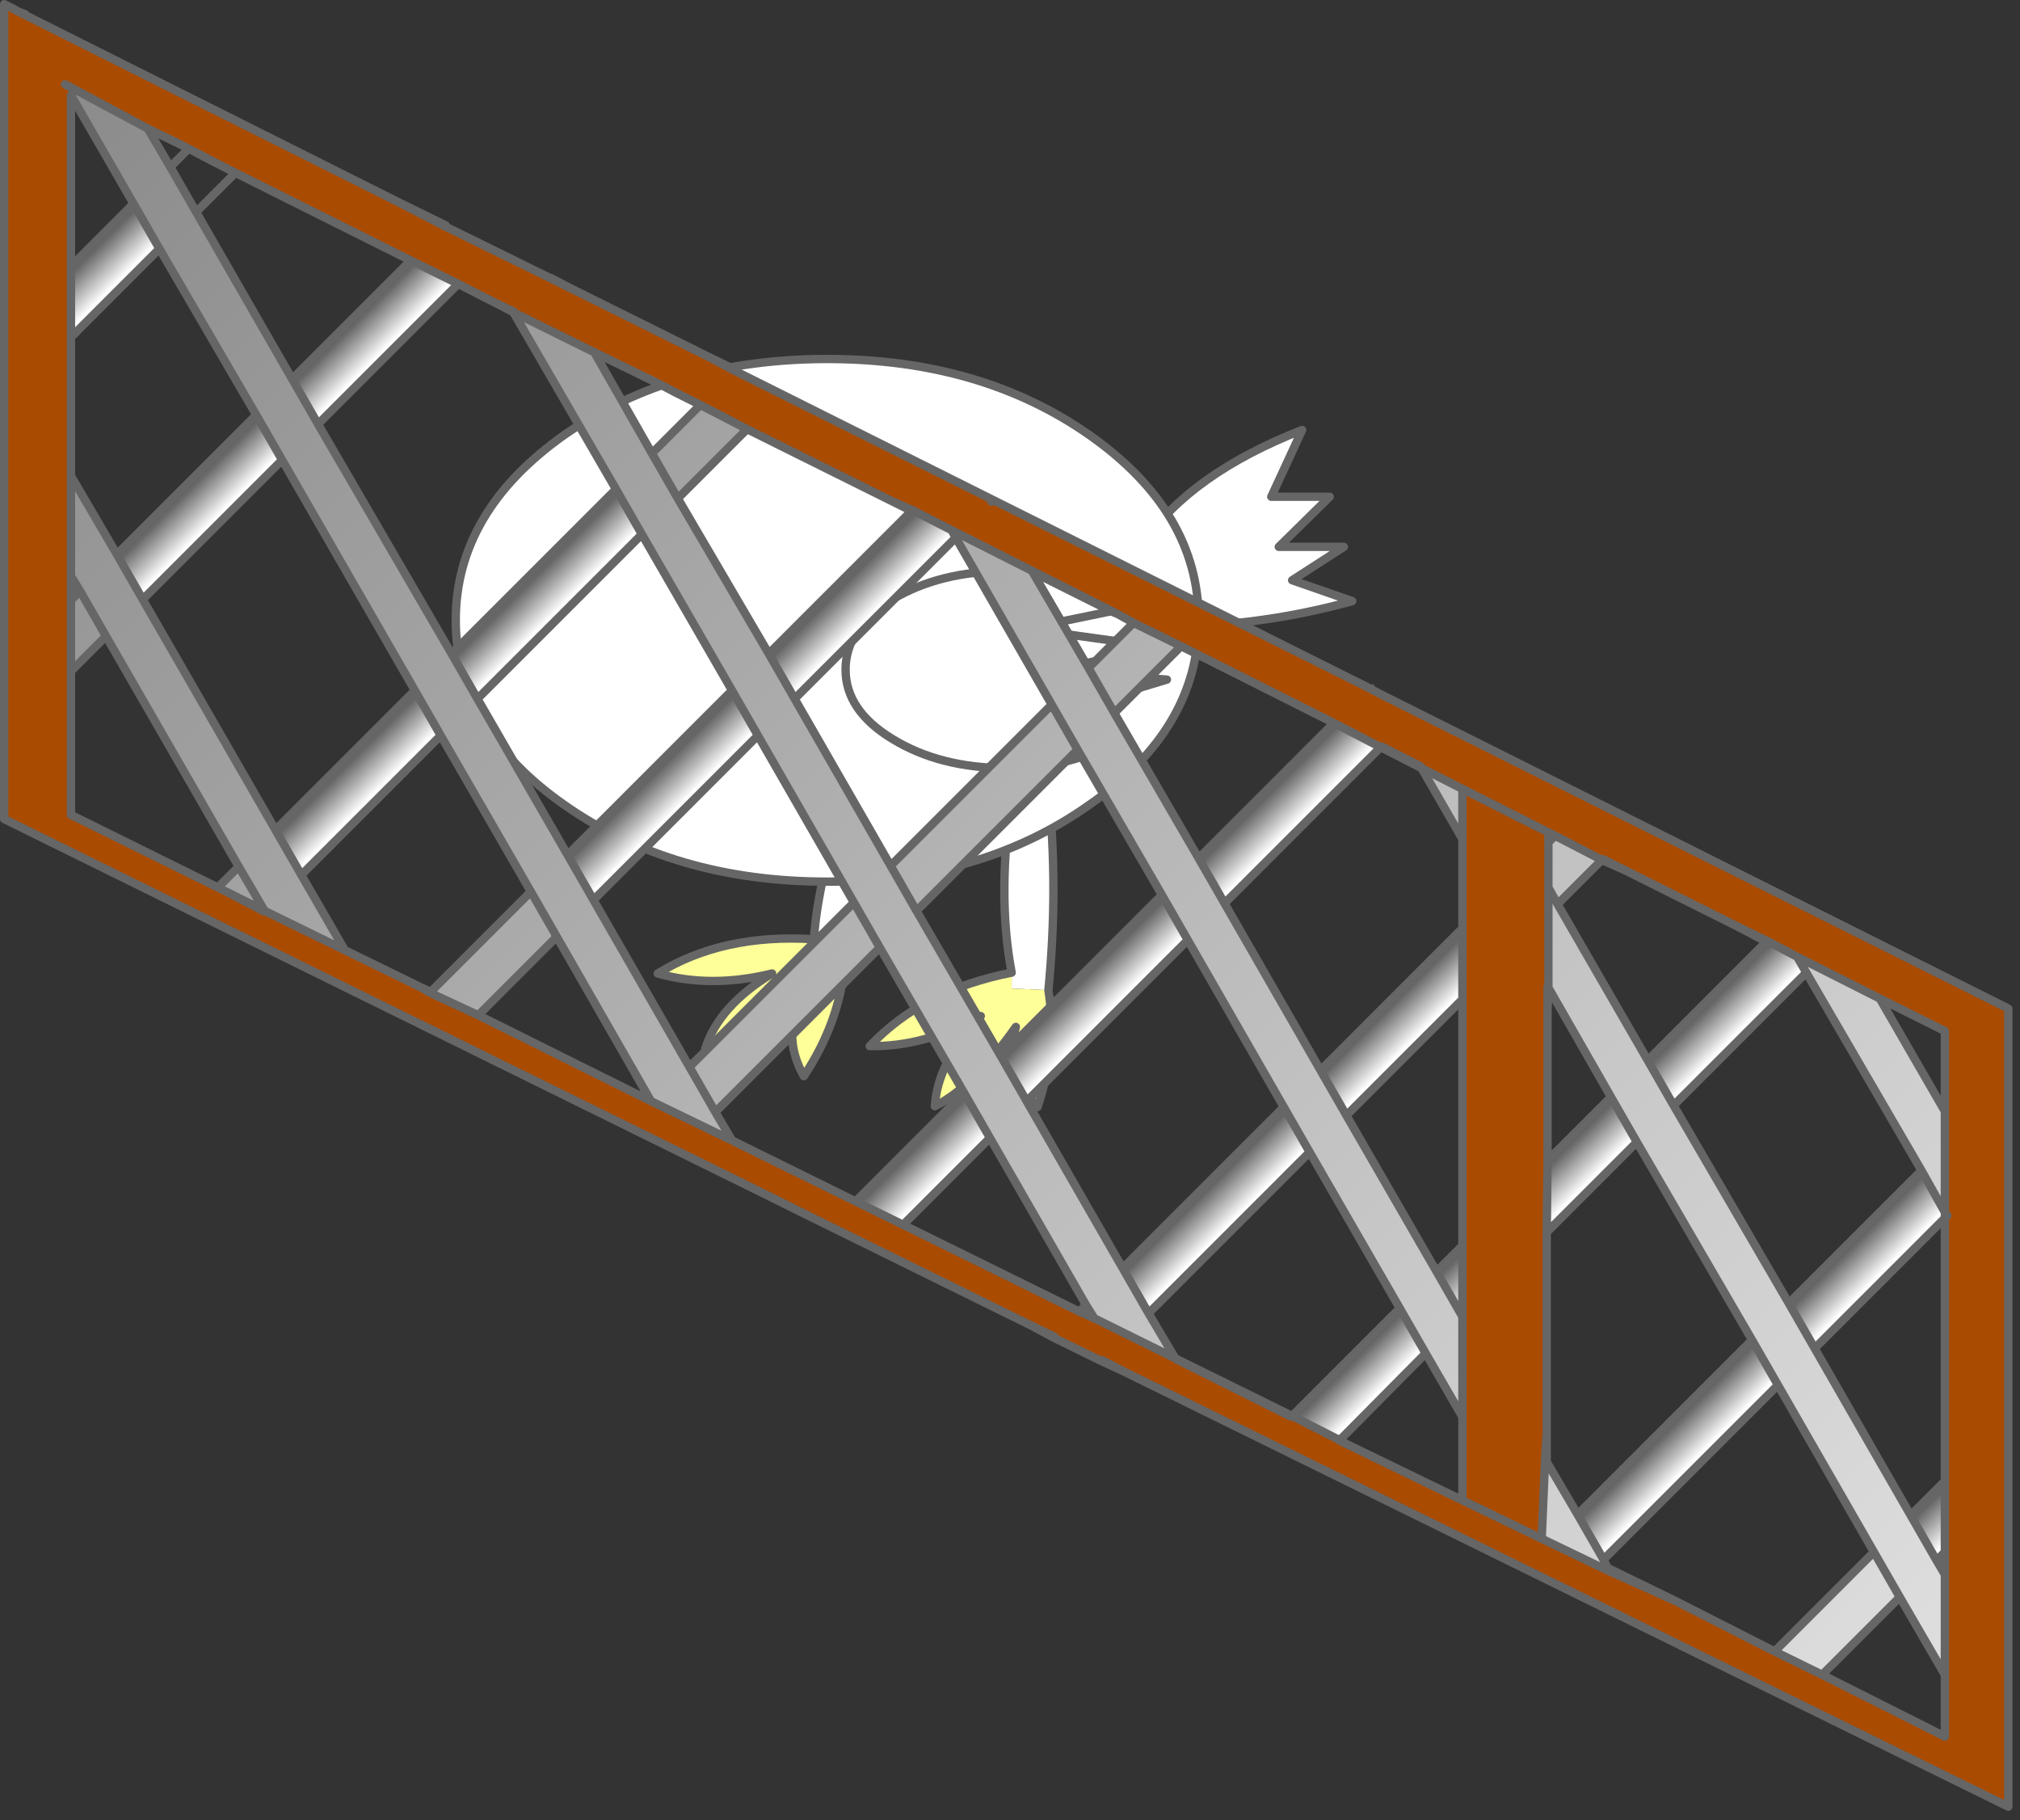 <?xml version="1.0" encoding="utf-8"?>
<svg version="1.1" id="Layer_1"
xmlns="http://www.w3.org/2000/svg"
xmlns:xlink="http://www.w3.org/1999/xlink"
xmlns:author="http://www.sothink.com"
width="121px" height="109px"
xml:space="preserve">
<rect width="100%" height="100%" fill="#333333" stroke="none"/>
<g id="242" transform="matrix(1, 0, 0, 1, 60.3, 54.2)">
<path style="fill:#FFFFFF;fill-opacity:1" d="M17.1,-19.45L20.7 -18.2Q16.2 -16.95 11.35 -16.7L8.2 -21.7Q11.05 -25.85 17.7 -28.45L15.85 -24.45L19.35 -24.45L16.3 -21.45L20.2 -21.45L17.1 -19.45" />
<path style="fill:none;stroke-width:0.5;stroke-linecap:round;stroke-linejoin:round;stroke-miterlimit:3;stroke:#666666;stroke-opacity:1" d="M17.1,-19.45L20.7 -18.2Q16.2 -16.95 11.35 -16.7L8.2 -21.7Q11.05 -25.85 17.7 -28.45L15.85 -24.45L19.35 -24.45L16.3 -21.45L20.2 -21.45L17.1 -19.45z" />
<path style="fill:#FFFFFF;fill-opacity:1" d="M-11.8,3L-11.55 2.05Q-11.2 -2.7 -8.7 -8.45L-6.65 -7.9Q-7.5 -2.15 -9.7 3.6L-11.8 3" />
<path style="fill:#FFFF99;fill-opacity:1" d="M-11.55,2.05L-11.8 3L-9.7 3.6Q-10.05 7.1 -12.15 10.25Q-13.55 7.75 -12.15 5.25Q-15.5 8 -18.05 8.6Q-17.25 6.05 -14.05 4.1Q-17.7 5 -20.9 4.1Q-17 1.7 -11.55 2.05" />
<path style="fill:none;stroke-width:0.5;stroke-linecap:round;stroke-linejoin:round;stroke-miterlimit:3;stroke:#666666;stroke-opacity:1" d="M-9.7,3.6Q-7.5 -2.15 -6.65 -7.9L-8.7 -8.45Q-11.2 -2.7 -11.55 2.05M-9.7,3.6Q-10.05 7.1 -12.15 10.25Q-13.55 7.75 -12.15 5.25Q-15.5 8 -18.05 8.6Q-17.25 6.05 -14.05 4.1Q-17.7 5 -20.9 4.1Q-17 1.7 -11.55 2.05" />
<path style="fill:#FFFFFF;fill-opacity:1" d="M0.3,5L0.3 4.05Q-0.6 -0.65 0.35 -6.85L2.5 -6.8Q3.1 -1.05 2.5 5.1L0.3 5" />
<path style="fill:#FFFF99;fill-opacity:1" d="M0.3,4.05L0.3 5L2.5 5.1Q3.05 8.5 1.85 12.1Q-0.15 10.05 0.55 7.3Q-1.95 10.85 -4.3 12.05Q-4.15 9.4 -1.55 6.65Q-4.9 8.5 -8.2 8.45Q-5.05 5.1 0.3 4.05" />
<path style="fill:none;stroke-width:0.5;stroke-linecap:round;stroke-linejoin:round;stroke-miterlimit:3;stroke:#666666;stroke-opacity:1" d="M2.5,5.1Q3.1 -1.05 2.5 -6.8L0.35 -6.85Q-0.6 -0.65 0.3 4.05M2.5,5.1Q3.05 8.5 1.85 12.1Q-0.15 10.05 0.55 7.3Q-1.95 10.85 -4.3 12.05Q-4.15 9.4 -1.55 6.65Q-4.9 8.5 -8.2 8.45Q-5.05 5.1 0.3 4.05" />
<path style="fill:#FFFFFF;fill-opacity:1" d="M11.5,-17.05Q11.5 -10.55 4.95 -6Q-1.55 -1.4 -10.75 -1.4Q-19.95 -1.4 -26.5 -6Q-33 -10.55 -33 -17.05Q-33 -23.55 -26.5 -28.15Q-19.95 -32.7 -10.75 -32.7Q-1.55 -32.7 4.95 -28.15Q11.5 -23.55 11.5 -17.05" />
<path style="fill:none;stroke-width:0.5;stroke-linecap:round;stroke-linejoin:round;stroke-miterlimit:3;stroke:#666666;stroke-opacity:1" d="M11.5,-17.05Q11.5 -10.55 4.95 -6Q-1.55 -1.4 -10.75 -1.4Q-19.95 -1.4 -26.5 -6Q-33 -10.55 -33 -17.05Q-33 -23.55 -26.5 -28.15Q-19.95 -32.7 -10.75 -32.7Q-1.55 -32.7 4.95 -28.15Q11.5 -23.55 11.5 -17.05z" />
<path style="fill:#FFFFFF;fill-opacity:1" d="M2.45,-14.05L9.6 -13.5L2.8 -11.45L7 -10.05L6.8 -9.95Q4 -8.2 0 -8.2Q-4 -8.2 -6.85 -9.95Q-9.65 -11.65 -9.65 -14.1Q-9.65 -16.55 -6.85 -18.3Q-4 -20 0 -20Q4 -20 6.8 -18.3L7.5 -17.85L1.2 -16.55L9.45 -15.4L2.45 -14.05" />
<path style="fill:none;stroke-width:0.5;stroke-linecap:round;stroke-linejoin:round;stroke-miterlimit:3;stroke:#666666;stroke-opacity:1" d="M2.45,-14.05L9.6 -13.5L2.8 -11.45L7 -10.05L6.8 -9.95Q4 -8.2 0 -8.2Q-4 -8.2 -6.85 -9.95Q-9.65 -11.65 -9.65 -14.1Q-9.65 -16.55 -6.85 -18.3Q-4 -20 0 -20Q4 -20 6.8 -18.3L7.5 -17.85L1.2 -16.55L9.45 -15.4L2.45 -14.05z" />
<linearGradient
id="LinearGradID_702" gradientUnits="userSpaceOnUse" gradientTransform="matrix(0.116, 0.116, -0.059, 0.059, 2.2, -9.4)" spreadMethod ="pad" x1="-819.2" y1="0" x2="819.2" y2="0" >
<stop  offset="0" style="stop-color:#666666;stop-opacity:1" />
<stop  offset="1" style="stop-color:#FFFFFF;stop-opacity:1" />
</linearGradient>
<path style="fill:url(#LinearGradID_702) " d="M-5.4,0.35L-0.35 9.05L1.2 11.75L6.95 21.75L8.5 24.45L10.1 27.15L5.25 24.75L4.75 23.95L-1 13.95L-2.55 11.25L-7.6 2.55L-17.45 12.4L-16.45 14.1L-21.3 11.75L-26.95 1.9L-31.65 6.6L-34.55 5.25L-34.5 5.2L-28.5 -0.8L-33.9 -10.15L-35.45 -12.85L-43.4 -26.65L-44.95 -29.35L-50.75 -39.3L-52.3 -42L-56.05 -48.5L-56.4 -49.15L-51.45 -46.5L-50.1 -44.2L-48.55 -41.5L-42.8 -31.5L-41.25 -28.8L-33.25 -15.05L-31.7 -12.35L-26.3 -3L-24.75 -0.3L-19 9.7L-9.15 -0.15L-14.9 -10.15L-16.45 -12.85L-21.85 -22.2L-23.4 -24.9L-29.55 -35.5L-24.7 -33.1L-21.25 -27.05L-18.35 -29.95L-15.55 -28.5L-19.7 -24.35L-14.25 -15.05L-12.7 -12.35L-6.95 -2.35L2.7 -12L-3.05 -22L-3.3 -22.45L1.55 -20L1.55 -19.95L4.9 -14.2L7.6 -16.9L10.45 -15.5L6.45 -11.5L11.5 -2.8L13.05 -0.1L18.8 9.9L20.35 12.6L25.75 21.95L27.3 24.65L27.3 30.65L25.1 26.85L23.55 24.15L18.15 14.8L16.6 12.1L10.85 2.1L9.3 -0.6L4.25 -9.3L-5.4 0.35M24.85,-8.2L27.3 -6.95L27.3 -3.95L24.85 -8.2M38.4,9.3L39.95 12L46.85 23.85L48.4 26.55L54.15 36.55L55.7 39.25L56.2 40.1L56.2 46.1L53.5 41.45L48.85 46.1L46 44.7L51.95 38.75L46.2 28.75L44.65 26.05L37.75 14.2L36.2 11.5L32.45 4.95L32.45 4.9L32.45 -1.05L32.45 -3.75L32.85 -4.15L35.65 -2.7L33 -0.05L38.4 9.3M54.8,15.9L47.9 4.05L47.35 3.1L52.3 5.6L56.2 12.35L56.2 18.4L54.8 15.9M32.25,33.25L32.35 33.35L34.2 36.5L35.75 39.2L36 39.7L36.1 39.9L32.05 37.95L32.25 33.25M-39.65,2.7L-44.45 0.35L-46.55 -0.7L-47.25 -1.05L-46 -2.3L-53.95 -16.1L-56.05 -14L-56.05 -18.25L-55.5 -18.8L-56.05 -19.7L-56.05 -25.7L-53.3 -21L-51.75 -18.3L-43.8 -4.5L-42.25 -1.8L-39.65 2.7" />
<path style="fill:#A94B01;fill-opacity:1" d="M-34.5,5.2L-34.55 5.25L-31.65 6.6L-21.3 11.75L-16.45 14.1L-9.05 17.75L-6.2 19.15L4.35 24.35L5.25 24.75L10.1 27.15L10.15 27.2L17.05 30.65L17.1 30.6L19.95 32.05L19.9 32.05L20.4 32.3L27.3 35.65L27.3 30.65L27.3 24.65L27.3 20.4L27.3 5.65L27.3 1.4L27.3 -3.95L27.3 -6.95L24.85 -8.2L24.8 -8.3L22.45 -9.5L22.4 -9.45L19.6 -10.9L10.45 -15.5L7.6 -16.9L6.7 -17.4L6.6 -17.45L6.1 -17.65L5.55 -17.95L1.55 -19.95L1.55 -20L-3.3 -22.45L-5.65 -23.65L-5.7 -23.6L-6.9 -24.2L-15.55 -28.5L-18.35 -29.95L-19.95 -30.75L-20.7 -31.15L-24.7 -33.1L-29.55 -35.5L-29.55 -35.55L-30.5 -36L-30.8 -36.15L-31.2 -36.35L-32.85 -37.2L-35.7 -38.6L-46.2 -43.85Q-47.6 -44.55 -49 -45.3L-49.6 -45.6L-51.45 -46.5L-56.4 -49.15L-56.05 -48.5L-56.05 -38.25L-56.05 -34L-56.05 -25.7L-56.05 -19.7L-56.05 -18.25L-56.05 -14L-56.05 -5.4L-47.25 -1.05L-46.55 -0.7L-44.45 0.4L-44.45 0.35L-39.65 2.7L-35.05 4.95L-34.5 5.2M32.05,37.95L36.1 39.9L36 39.7L40 41.65L46 44.7L48.85 46.1L56.2 49.8L56.2 46.1L56.2 40.1L56.2 38.75L56.2 34.5L56.2 18.75L56.35 18.6L56.2 18.4L56.2 12.35L56.2 7.55L52.3 5.6L47.35 3.1L45.55 2.15L45.5 2.2L44 1.4L37 -2.1L35.7 -2.75L35.65 -2.7L32.85 -4.15L32.45 -4.35L32.45 -3.75L32.45 -1.05L32.45 4.9L32.4 4.9L32.4 6.3L32.4 13.4L32.4 13.75L32.4 15.3L32.35 19.6L32.35 21.95L32.35 31.65L32.35 33.35L32.25 33.25L32.05 37.95M-33.6,-40.7L-33.65 -40.65L-27.25 -37.5L-27.3 -37.55L-26.15 -36.95L-17.8 -32.8L-16.25 -32.05L-16.3 -32L-1 -24.35L-0.9 -24.15L-0.8 -24.25L21.7 -13L22.25 -12.7L60 6.2L60 54L7.05 27.95L5.7 27.25L5.65 27.3L2.8 25.9L2.85 25.85L1.5 25.2L-12.6 18.25L-13.6 17.75L-60.05 -5.15L-60.05 -53.95L-59.45 -53.65L-59.3 -53.55L-58.8 -53.35L-58.8 -53.3L-36.55 -42.15L-33.6 -40.7" />
<linearGradient
id="LinearGradID_703" gradientUnits="userSpaceOnUse" gradientTransform="matrix(0.001, 0.001, -0.059, 0.059, 11.2, -0.4)" spreadMethod ="pad" x1="-819.2" y1="0" x2="819.2" y2="0" >
<stop  offset="0" style="stop-color:#666666;stop-opacity:1" />
<stop  offset="1" style="stop-color:#FFFFFF;stop-opacity:1" />
</linearGradient>
<path style="fill:url(#LinearGradID_703) " d="M-0.35,9.05L9.3 -0.6L10.85 2.1L1.2 11.75L-0.35 9.05M13.05,-0.1L11.5 -2.8L19.6 -10.9L22.4 -9.45L13.05 -0.1M-2.55,11.25L-1 13.95L-6.2 19.15L-9.05 17.75L-2.55 11.25M21.95,-13.25L22.25 -12.7L21.7 -13L21.95 -13.25" />
<linearGradient
id="LinearGradID_704" gradientUnits="userSpaceOnUse" gradientTransform="matrix(0.001, 0.001, -0.059, 0.059, 33.2, 16.6)" spreadMethod ="pad" x1="-819.2" y1="0" x2="819.2" y2="0" >
<stop  offset="0" style="stop-color:#666666;stop-opacity:1" />
<stop  offset="1" style="stop-color:#FFFFFF;stop-opacity:1" />
</linearGradient>
<path style="fill:url(#LinearGradID_704) " d="M19.95,32.05L17.1 30.6L23.55 24.15L25.1 26.85L19.95 32.05M27.3,20.4L27.3 24.65L25.75 21.95L27.3 20.4M45.5,2.2L45.55 2.15L47.35 3.1L47.9 4.05L39.95 12L38.4 9.3L45.5 2.2M32.35,19.6L32.4 15.3L36.2 11.5L37.75 14.2L32.35 19.6" />
<linearGradient
id="LinearGradID_705" gradientUnits="userSpaceOnUse" gradientTransform="matrix(0.001, 0.001, -0.059, 0.059, 40.2, 32.6)" spreadMethod ="pad" x1="-819.2" y1="0" x2="819.2" y2="0" >
<stop  offset="0" style="stop-color:#666666;stop-opacity:1" />
<stop  offset="1" style="stop-color:#FFFFFF;stop-opacity:1" />
</linearGradient>
<path style="fill:url(#LinearGradID_705) " d="M46.85,23.85L54.8 15.9L56.2 18.4L56.35 18.6L56.2 18.75L48.4 26.55L46.85 23.85M35.75,39.2L34.2 36.5L44.65 26.05L46.2 28.75L35.75 39.2" />
<linearGradient
id="LinearGradID_706" gradientUnits="userSpaceOnUse" gradientTransform="matrix(0.001, 0.001, -0.059, 0.059, 55.2, 37.6)" spreadMethod ="pad" x1="-819.2" y1="0" x2="819.2" y2="0" >
<stop  offset="0" style="stop-color:#666666;stop-opacity:1" />
<stop  offset="1" style="stop-color:#FFFFFF;stop-opacity:1" />
</linearGradient>
<path style="fill:url(#LinearGradID_706) " d="M54.15,36.55L56.2 34.5L56.2 38.75L55.7 39.25L54.15 36.55" />
<linearGradient
id="LinearGradID_707" gradientUnits="userSpaceOnUse" gradientTransform="matrix(0.001, 0.001, -0.059, 0.059, 22.2, 8.6)" spreadMethod ="pad" x1="-819.2" y1="0" x2="819.2" y2="0" >
<stop  offset="0" style="stop-color:#666666;stop-opacity:1" />
<stop  offset="1" style="stop-color:#FFFFFF;stop-opacity:1" />
</linearGradient>
<path style="fill:url(#LinearGradID_707) " d="M6.95,21.75L16.6 12.1L18.15 14.8L8.5 24.45L6.95 21.75M27.3,1.4L27.3 5.65L20.35 12.6L18.8 9.9L27.3 1.4M5.25,24.75L4.35 24.35L4.75 23.95L5.25 24.75" />
<linearGradient
id="LinearGradID_708" gradientUnits="userSpaceOnUse" gradientTransform="matrix(0.001, 0.001, -0.059, 0.059, -52.8, -39.4)" spreadMethod ="pad" x1="-819.2" y1="0" x2="819.2" y2="0" >
<stop  offset="0" style="stop-color:#666666;stop-opacity:1" />
<stop  offset="1" style="stop-color:#FFFFFF;stop-opacity:1" />
</linearGradient>
<path style="fill:url(#LinearGradID_708) " d="M-56.05,-34L-56.05 -38.25L-52.3 -42L-50.75 -39.3L-56.05 -34" />
<linearGradient
id="LinearGradID_709" gradientUnits="userSpaceOnUse" gradientTransform="matrix(0.001, 0.001, -0.059, 0.059, -42.8, -29.4)" spreadMethod ="pad" x1="-819.2" y1="0" x2="819.2" y2="0" >
<stop  offset="0" style="stop-color:#666666;stop-opacity:1" />
<stop  offset="1" style="stop-color:#FFFFFF;stop-opacity:1" />
</linearGradient>
<path style="fill:url(#LinearGradID_709) " d="M-41.25,-28.8L-42.8 -31.5L-35.7 -38.6L-32.85 -37.2L-41.25 -28.8M-44.95,-29.35L-43.4 -26.65L-51.75 -18.3L-53.3 -21L-44.95 -29.35" />
<linearGradient
id="LinearGradID_710" gradientUnits="userSpaceOnUse" gradientTransform="matrix(0.001, 0.001, -0.059, 0.059, -26.8, -19.4)" spreadMethod ="pad" x1="-819.2" y1="0" x2="819.2" y2="0" >
<stop  offset="0" style="stop-color:#666666;stop-opacity:1" />
<stop  offset="1" style="stop-color:#FFFFFF;stop-opacity:1" />
</linearGradient>
<path style="fill:url(#LinearGradID_710) " d="M-35.45,-12.85L-33.9 -10.15L-42.25 -1.8L-43.8 -4.5L-35.45 -12.85M-23.4,-24.9L-21.85 -22.2L-31.7 -12.35L-33.25 -15.05L-23.4 -24.9" />
<linearGradient
id="LinearGradID_711" gradientUnits="userSpaceOnUse" gradientTransform="matrix(0.001, 0.001, -0.059, 0.059, -15.8, -11.4)" spreadMethod ="pad" x1="-819.2" y1="0" x2="819.2" y2="0" >
<stop  offset="0" style="stop-color:#666666;stop-opacity:1" />
<stop  offset="1" style="stop-color:#FFFFFF;stop-opacity:1" />
</linearGradient>
<path style="fill:url(#LinearGradID_711) " d="M-12.7,-12.35L-14.25 -15.05L-5.7 -23.6L-5.65 -23.65L-3.3 -22.45L-3.05 -22L-12.7 -12.35M-24.75,-0.3L-26.3 -3L-16.45 -12.85L-14.9 -10.15L-24.75 -0.3" />
<path style="fill:none;stroke-width:0.5;stroke-linecap:round;stroke-linejoin:round;stroke-miterlimit:3;stroke:#666666;stroke-opacity:1" d="M1.55,-19.95L1.55 -20L-3.3 -22.45L-3.05 -22L2.7 -12L4.25 -9.3L9.3 -0.6L10.85 2.1L16.6 12.1L18.15 14.8L23.55 24.15L25.1 26.85L27.3 30.65L27.3 24.65L25.75 21.95L20.35 12.6L18.8 9.9L13.05 -0.1L11.5 -2.8L6.45 -11.5L4.9 -14.2L1.55 -19.95L5.55 -17.95L6.1 -17.65L6.6 -17.45L1.55 -20M4.9,-14.2L7.6 -16.9L6.7 -17.4L6.6 -17.45M7.6,-16.9L10.45 -15.5L19.6 -10.9L22.4 -9.45L22.45 -9.5L24.8 -8.3L24.85 -8.2L27.3 -6.95L32.45 -4.35L32.85 -4.15L35.65 -2.7L35.7 -2.75L37 -2.1L44 1.4L45.55 2.15L47.35 3.1L52.3 5.6L56.2 7.55L56.2 12.35L56.2 18.4L56.35 18.6L56.2 18.75L56.2 34.5L56.2 38.75L56.2 40.1L56.2 46.1L56.2 49.8L48.85 46.1L46 44.7L40 41.65L36.1 39.9L32.05 37.95L27.3 35.65L20.4 32.3L19.9 32.05L19.95 32.05L17.1 30.6L17.05 30.65L10.15 27.2L10.1 27.15L5.25 24.75L4.35 24.35L-6.2 19.15L-9.05 17.75L-16.45 14.1L-21.3 11.75L-31.65 6.6L-34.55 5.25L-35.05 4.95L-39.65 2.7L-44.45 0.35L-44.45 0.4L-46.55 -0.7L-47.25 -1.05L-56.05 -5.4L-56.05 -14L-56.05 -18.25L-56.05 -19.7L-56.05 -25.7L-56.05 -34L-56.05 -38.25L-56.05 -48.5L-52.3 -42L-50.75 -39.3L-44.95 -29.35L-43.4 -26.65L-35.45 -12.85L-33.9 -10.15L-28.5 -0.8L-26.95 1.9L-21.3 11.75M-56.4,-49.15L-51.45 -46.5L-49.6 -45.6L-49 -45.3Q-47.6 -44.55 -46.2 -43.85L-35.7 -38.6L-32.85 -37.2L-31.2 -36.35L-30.8 -36.15L-30.5 -36L-29.55 -35.55L-29.55 -35.5L-24.7 -33.1L-20.7 -31.15L-19.95 -30.75L-18.35 -29.95L-15.55 -28.5L-6.9 -24.2L-5.65 -23.65L-3.3 -22.45M11.5,-2.8L19.6 -10.9M10.45,-15.5L6.45 -11.5M21.7,-13L22.25 -12.7M21.7,-13L-0.8 -24.25L-0.9 -24.15L-1 -24.35L-16.3 -32L-17.8 -32.8L-26.15 -36.95L-27.25 -37.5L-33.65 -40.65L-36.55 -42.15L-58.8 -53.3L-59.3 -53.55L-59.45 -53.65L-60.05 -53.95L-60.05 -5.15L-13.6 17.75L-12.6 18.25L1.5 25.2L2.85 25.85L2.8 25.9L5.65 27.3L5.7 27.25L7.05 27.95L60 54L60 6.2L22.25 -12.7M13.05,-0.1L22.4 -9.45L24.85 -8.2L27.3 -3.95L27.3 -6.95M27.3,-3.95L27.3 1.4L27.3 5.65L27.3 20.4L27.3 24.65M32.45,-3.75L32.45 -1.05L33 -0.05L35.65 -2.7L37 -2.1M32.85,-4.15L32.45 -3.75L32.45 -4.35M32.45,-1.05L32.45 4.9L32.45 4.95L36.2 11.5L37.75 14.2L44.65 26.05L46.2 28.75L51.95 38.75L53.5 41.45L56.2 46.1M56.2,12.35L52.3 5.6M44,1.4L45.5 2.2L45.55 2.15M47.35,3.1L47.9 4.05L54.8 15.9L56.2 18.4L56.2 18.75L48.4 26.55L54.15 36.55L56.2 34.5M54.8,15.9L46.85 23.85L48.4 26.55M56.2,38.75L55.7 39.25L56.2 40.1M55.7,39.25L54.15 36.55M48.85,46.1L53.5 41.45M51.95,38.75L46 44.7M32.4,4.9L32.45 4.95L32.4 6.3L32.4 13.4L32.4 13.75L32.4 15.3L36.2 11.5M32.4,4.9L32.4 6.3M45.5,2.2L38.4 9.3L39.95 12L47.9 4.05M25.75,21.95L27.3 20.4M32.35,31.65L32.25 33.25L32.35 33.35L32.35 31.65L32.35 21.95L32.35 19.6L32.4 15.3M32.35,19.6L37.75 14.2M27.3,5.65L20.35 12.6M10.85,2.1L1.2 11.75L6.95 21.75L16.6 12.1M6.95,21.75L8.5 24.45L18.15 14.8M8.5,24.45L10.1 27.15L17.1 30.6L23.55 24.15M-30.5,-36L-29.55 -35.5L-23.4 -24.9L-21.85 -22.2L-16.45 -12.85L-14.9 -10.15L-9.15 -0.15L-7.6 2.55L-2.55 11.25L-1 13.95L4.75 23.95L4.35 24.35M5.65,27.3L7.05 27.95M1.5,25.2L2.8 25.9M32.35,33.35L34.2 36.5L44.65 26.05M27.3,35.65L27.3 30.65M36.1,39.9L36 39.7L35.75 39.2L34.2 36.5M40,41.65L36 39.7M32.25,33.25L32.05 37.95M4.75,23.95L5.25 24.75M19.95,32.05L25.1 26.85M19.95,32.05L20.4 32.3M27.3,1.4L18.8 9.9M39.95,12L46.85 23.85M38.4,9.3L33 -0.05M35.75,39.2L46.2 28.75M-58.8,-53.3L-58.8 -53.35L-59.3 -53.55M-46.2,-43.85L-48.55 -41.5L-42.8 -31.5L-35.7 -38.6M-51.45,-46.5L-50.1 -44.2L-49 -45.3M-50.1,-44.2L-48.55 -41.5M-52.3,-42L-56.05 -38.25M-42.8,-31.5L-41.25 -28.8L-32.85 -37.2M-56.05,-34L-50.75 -39.3M-56.05,-18.25L-55.5 -18.8L-56.05 -19.7M-55.5,-18.8L-53.95 -16.1L-46 -2.3L-44.45 0.35L-46.55 -0.7M-44.95,-29.35L-53.3 -21L-51.75 -18.3L-43.4 -26.65M-53.95,-16.1L-56.05 -14M-47.25,-1.05L-46 -2.3M-51.75,-18.3L-43.8 -4.5L-42.25 -1.8L-33.9 -10.15M-43.8,-4.5L-35.45 -12.85M-53.3,-21L-56.05 -25.7M-16.3,-32L-16.25 -32.05L-17.8 -32.8M-26.15,-36.95L-27.3 -37.55L-27.25 -37.5M-33.65,-40.65L-33.6 -40.7L-36.55 -42.15M-24.7,-33.1L-21.25 -27.05L-18.35 -29.95M-16.45,14.1L-17.45 12.4L-19 9.7L-24.75 -0.3L-26.3 -3L-31.7 -12.35L-21.85 -22.2M-31.7,-12.35L-33.25 -15.05L-41.25 -28.8M-26.3,-3L-16.45 -12.85M-6.9,-24.2L-5.7 -23.6L-5.65 -23.65M-0.8,-24.25L-1 -24.35M-15.55,-28.5L-19.7 -24.35L-14.25 -15.05L-5.7 -23.6M9.3,-0.6L-0.35 9.05L-5.4 0.35L-6.95 -2.35L-12.7 -12.35L-14.25 -15.05M-12.7,-12.35L-3.05 -22M-24.75,-0.3L-14.9 -10.15M-23.4,-24.9L-33.25 -15.05M-21.25,-27.05L-19.7 -24.35M-6.95,-2.35L2.7 -12M-6.2,19.15L-1 13.95M-2.55,11.25L-9.05 17.75M-7.6,2.55L-17.45 12.4M-35.05,4.95L-34.5 5.2L-34.55 5.25M-34.5,5.2L-28.5 -0.8M-26.95,1.9L-31.65 6.6M-42.25,-1.8L-39.65 2.7M-9.15,-0.15L-19 9.7M-0.35,9.05L1.2 11.75M-5.4,0.35L4.25 -9.3" />
</g>
</svg>
